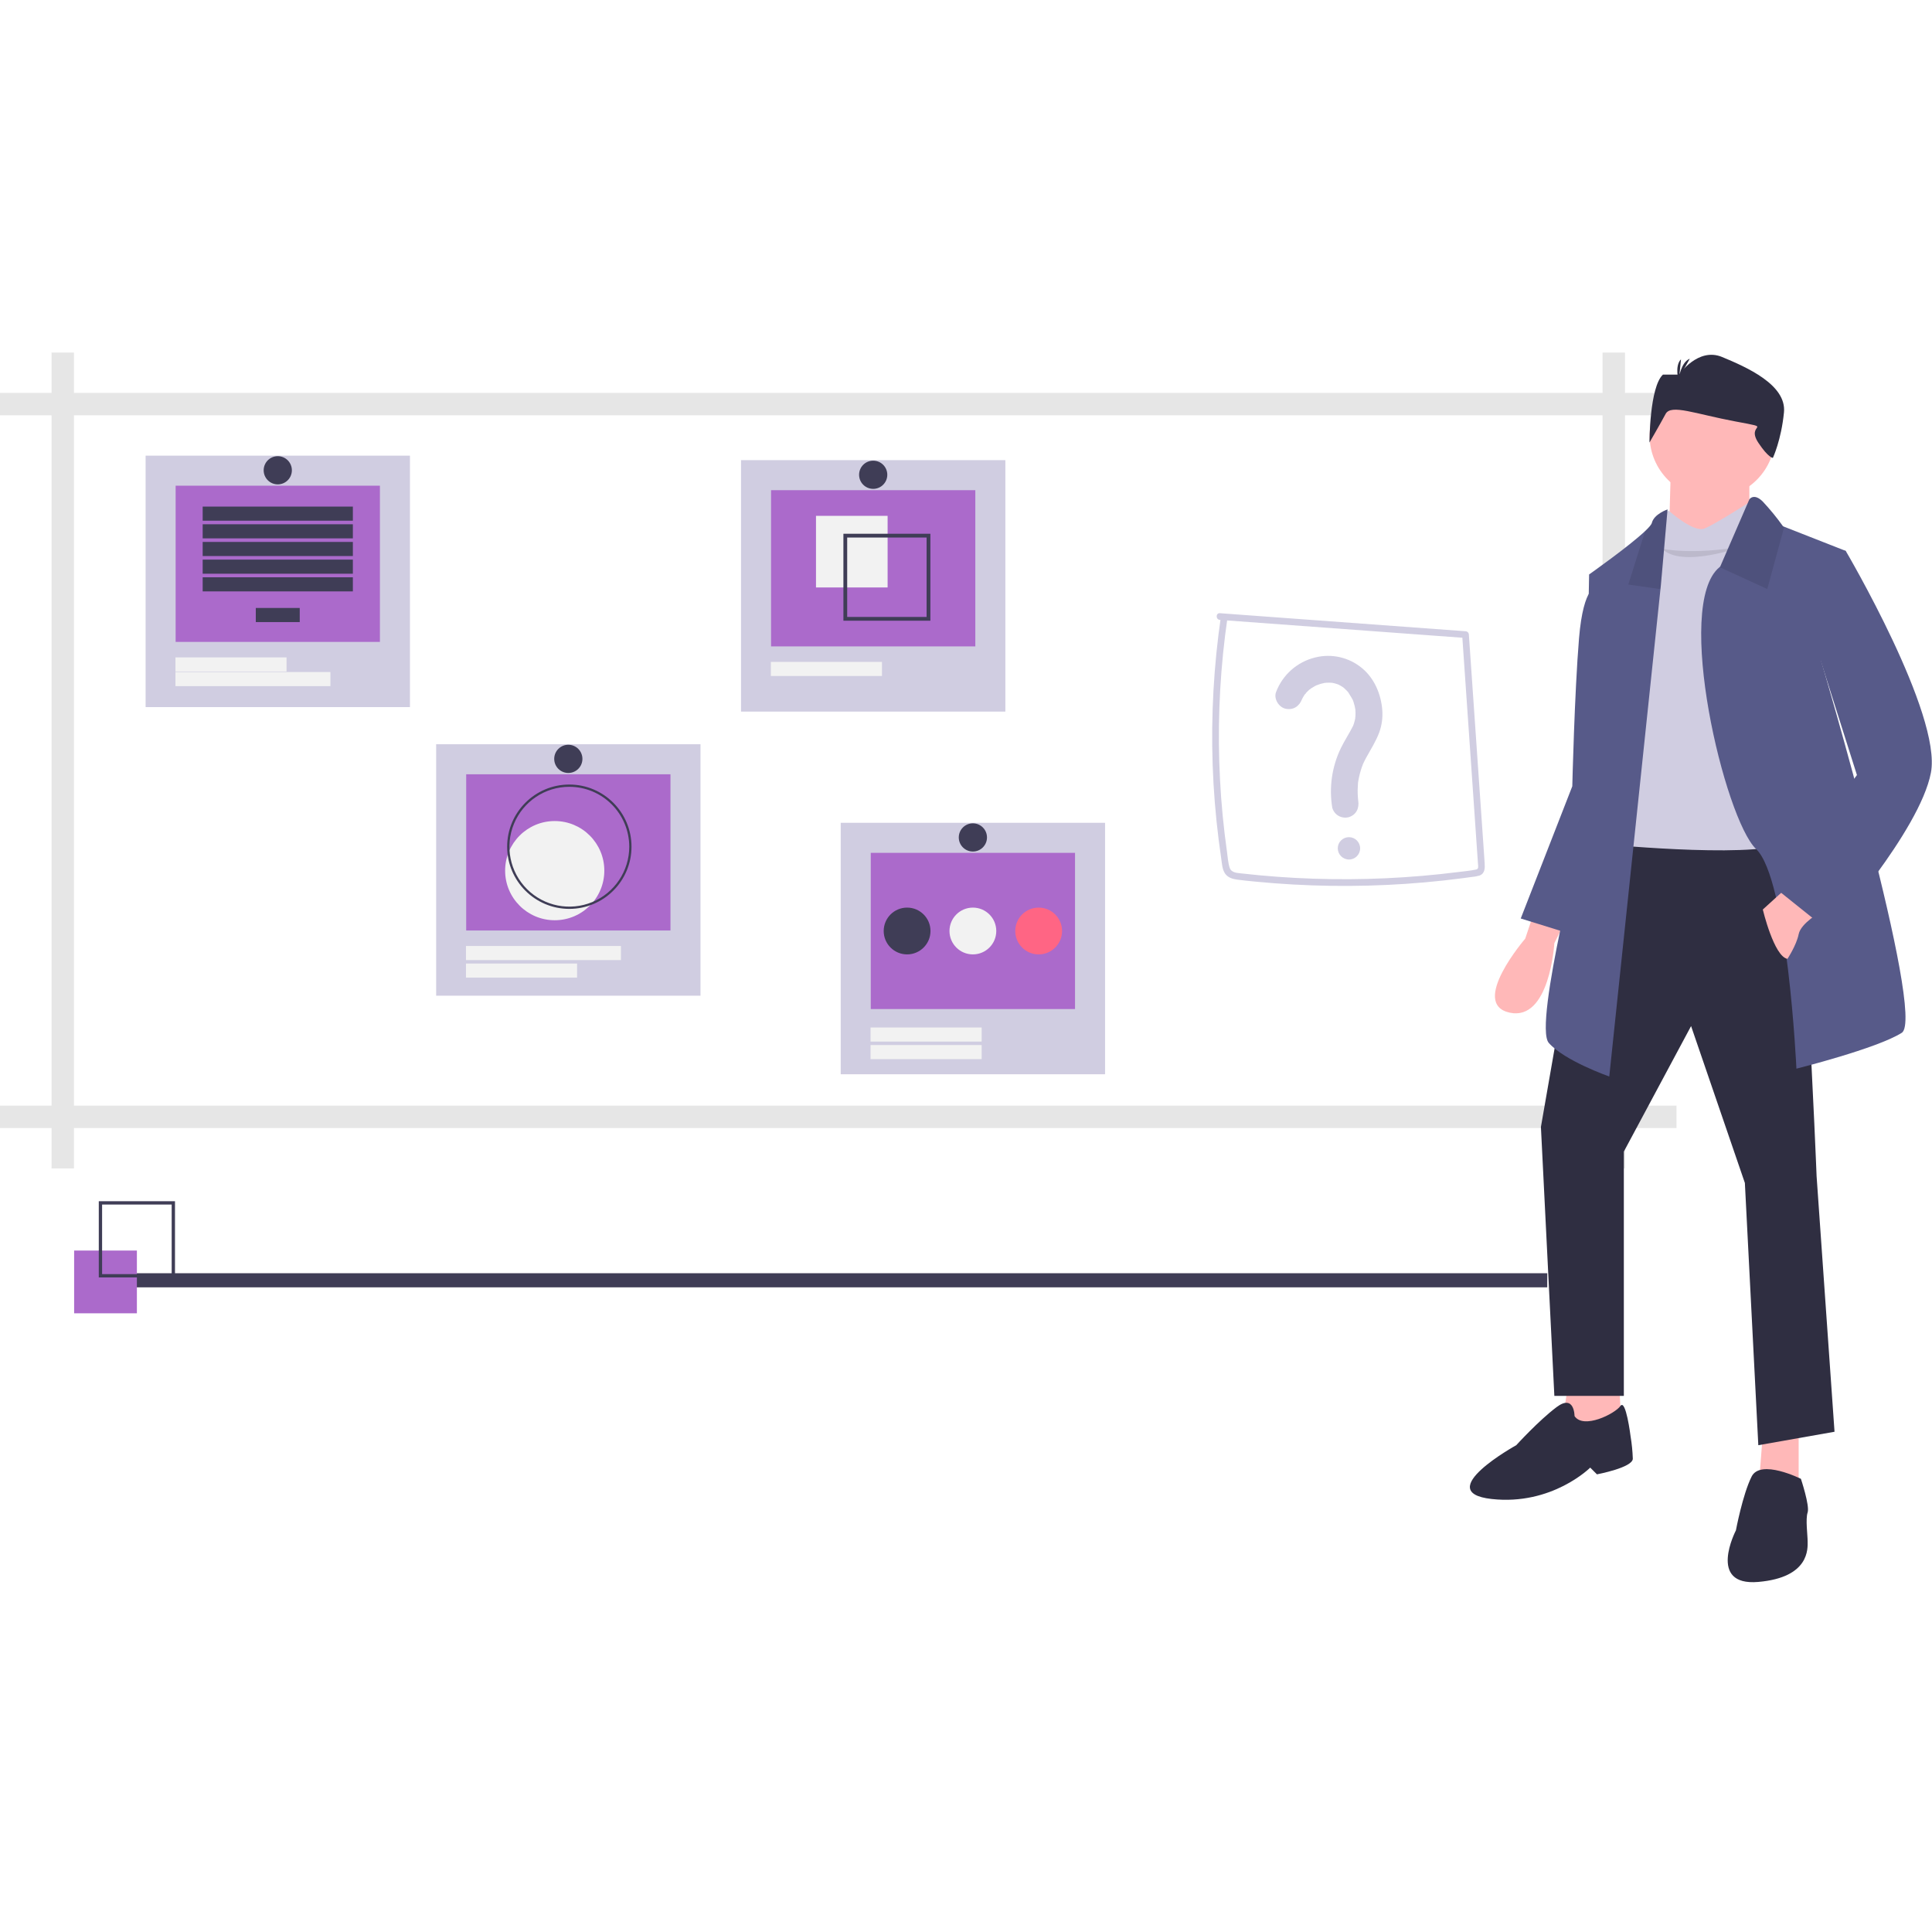 <?xml version="1.0" encoding="UTF-8"?>
<svg width="137px" height="137px" viewBox="0 0 137 137" version="1.1" xmlns="http://www.w3.org/2000/svg" xmlns:xlink="http://www.w3.org/1999/xlink">
    <title>visualize_process_illustration_2</title>
    <g id="visualize_process_illustration_2" stroke="none" stroke-width="1" fill="none" fill-rule="evenodd">
        <g id="undraw_buy_house_560d-(5)" transform="translate(-765, 87)"></g>
        <g id="undraw_quiz_nlyh" transform="translate(0, 25)" fill-rule="nonzero">
            <rect id="Rectangle" fill="#3F3D56" x="5.949" y="65.286" width="103.768" height="1"></rect>
            <rect id="Rectangle" x="0" y="0" width="118.883" height="57.852"></rect>
            <path d="M118.883,4.45 L118.883,2.861 L115.228,2.861 L115.228,0 L113.638,0 L113.638,2.861 L5.245,2.861 L5.245,0 L3.656,0 L3.656,2.861 L0,2.861 L0,4.45 L3.656,4.45 L3.656,53.402 L0,53.402 L0,54.991 L3.656,54.991 L3.656,57.852 L5.245,57.852 L5.245,54.991 L113.638,54.991 L113.638,57.852 L115.228,57.852 L115.228,54.991 L118.883,54.991 L118.883,53.402 L115.228,53.402 L115.228,4.45 L118.883,4.45 Z M113.638,53.402 L5.245,53.402 L5.245,4.45 L113.638,4.45 L113.638,53.402 Z" id="Shape" fill="#000000" opacity="0.1"></path>
            <rect id="Rectangle" fill="#D0CDE1" x="52.546" y="7.629" width="18.745" height="17.831"></rect>
            <rect id="Rectangle" fill="#AB6ACB" x="54.676" y="9.759" width="14.485" height="11.077"></rect>
            <rect id="Rectangle" fill="#F2F2F2" x="57.863" y="11.579" width="5.078" height="5.078"></rect>
            <path d="M59.807,12.849 L59.807,19.015 L65.974,19.015 L65.974,12.849 L59.807,12.849 Z M65.706,18.748 L60.075,18.748 L60.075,13.117 L65.706,13.117 L65.706,18.748 Z" id="Shape" fill="#3F3D56"></path>
            <rect id="Rectangle" fill="#F2F2F2" x="54.662" y="21.935" width="7.879" height="1"></rect>
            <circle id="Oval" fill="#3F3D56" cx="61.919" cy="8.666" r="1"></circle>
            <rect id="Rectangle" fill="#D0CDE1" x="59.616" y="33.346" width="18.745" height="17.831"></rect>
            <rect id="Rectangle" fill="#AB6ACB" x="61.746" y="35.476" width="14.485" height="11.077"></rect>
            <rect id="Rectangle" fill="#F2F2F2" x="61.731" y="47.86" width="7.879" height="1"></rect>
            <rect id="Rectangle" fill="#F2F2F2" x="61.731" y="49.104" width="7.879" height="1"></rect>
            <circle id="Oval" fill="#3F3D56" cx="64.323" cy="41.018" r="1.659"></circle>
            <circle id="Oval" fill="#F2F2F2" cx="68.988" cy="41.018" r="1.659"></circle>
            <circle id="Oval" fill="#FF6584" cx="73.653" cy="41.018" r="1.659"></circle>
            <circle id="Oval" fill="#3F3D56" cx="68.988" cy="34.383" r="1"></circle>
            <rect id="Rectangle" fill="#D0CDE1" x="30.928" y="27.775" width="18.745" height="17.831"></rect>
            <rect id="Rectangle" fill="#AB6ACB" x="33.058" y="29.905" width="14.485" height="11.077"></rect>
            <circle id="Oval" fill="#F2F2F2" cx="39.336" cy="36.738" r="3.517"></circle>
            <path d="M40.372,39.45 C37.937,39.45 35.963,37.476 35.963,35.041 C35.963,32.606 37.937,30.632 40.372,30.632 C42.807,30.632 44.781,32.606 44.781,35.041 C44.779,37.475 42.806,39.448 40.372,39.45 Z M40.372,30.793 C38.654,30.793 37.104,31.828 36.447,33.415 C35.789,35.003 36.153,36.83 37.368,38.046 C38.583,39.261 40.41,39.624 41.998,38.967 C43.586,38.309 44.621,36.76 44.621,35.041 C44.618,32.696 42.718,30.795 40.372,30.793 L40.372,30.793 Z" id="Shape" fill="#3F3D56"></path>
            <rect id="Rectangle" fill="#F2F2F2" x="33.043" y="43.325" width="7.879" height="1"></rect>
            <rect id="Rectangle" fill="#F2F2F2" x="33.043" y="42.081" width="10.989" height="1"></rect>
            <circle id="Oval" fill="#3F3D56" cx="40.3" cy="28.812" r="1"></circle>
            <rect id="Rectangle" fill="#D0CDE1" x="10.325" y="7.311" width="18.745" height="17.831"></rect>
            <rect id="Rectangle" fill="#AB6ACB" x="12.455" y="9.441" width="14.485" height="11.077"></rect>
            <rect id="Rectangle" fill="#3F3D56" x="18.139" y="18.112" width="3.116" height="1"></rect>
            <rect id="Rectangle" fill="#3F3D56" x="14.372" y="10.923" width="10.65" height="1"></rect>
            <rect id="Rectangle" fill="#3F3D56" x="14.372" y="12.176" width="10.65" height="1"></rect>
            <rect id="Rectangle" fill="#3F3D56" x="14.372" y="13.429" width="10.65" height="1"></rect>
            <rect id="Rectangle" fill="#3F3D56" x="14.372" y="14.683" width="10.65" height="1"></rect>
            <rect id="Rectangle" fill="#3F3D56" x="14.372" y="15.936" width="10.65" height="1"></rect>
            <rect id="Rectangle" fill="#F2F2F2" x="12.441" y="21.617" width="7.879" height="1"></rect>
            <rect id="Rectangle" fill="#F2F2F2" x="12.441" y="22.654" width="10.989" height="1"></rect>
            <circle id="Oval" fill="#3F3D56" cx="19.697" cy="8.348" r="1"></circle>
            <path d="M86.506,18.959 L100.081,19.957 L103.92,20.239 L103.682,20 L104.403,30.43 L104.763,35.644 C104.778,35.855 104.793,36.065 104.807,36.276 C104.819,36.451 104.867,36.62 104.66,36.663 C104.247,36.749 103.817,36.785 103.399,36.838 C102.55,36.945 101.698,37.035 100.845,37.108 C97.43,37.402 93.997,37.423 90.579,37.173 C89.725,37.11 88.872,37.031 88.021,36.934 C87.705,36.898 87.312,36.885 87.196,36.53 C87.077,36.164 87.057,35.748 87.003,35.368 C86.763,33.676 86.599,31.976 86.512,30.267 C86.335,26.86 86.455,23.445 86.873,20.06 C86.924,19.645 86.98,19.231 87.04,18.818 C87.084,18.518 86.625,18.388 86.58,18.691 C86.068,22.19 85.871,25.727 85.991,29.26 C86.053,31.028 86.195,32.791 86.416,34.548 C86.472,34.992 86.533,35.435 86.599,35.878 C86.651,36.23 86.664,36.646 86.873,36.948 C87.076,37.24 87.415,37.334 87.749,37.378 C88.174,37.435 88.601,37.475 89.028,37.517 C92.568,37.862 96.131,37.915 99.68,37.675 C100.574,37.614 101.465,37.535 102.356,37.438 C102.794,37.39 103.232,37.337 103.67,37.28 C103.884,37.252 104.098,37.223 104.312,37.193 C104.511,37.179 104.709,37.145 104.902,37.09 C105.303,36.946 105.303,36.558 105.278,36.197 L105.186,34.854 L105,32.168 L104.252,21.344 L104.159,20 C104.155,19.87 104.05,19.766 103.92,19.762 L90.345,18.765 L86.506,18.483 C86.199,18.46 86.201,18.937 86.506,18.959 L86.506,18.959 Z" id="Path" fill="#D0CDE1"></path>
            <path d="M92.323,24.588 C92.392,24.406 92.219,24.798 92.306,24.625 C92.329,24.579 92.351,24.532 92.375,24.487 C92.424,24.396 92.477,24.309 92.536,24.225 C92.595,24.141 92.684,24.109 92.51,24.255 C92.546,24.218 92.58,24.179 92.611,24.138 C92.692,24.05 92.778,23.966 92.869,23.888 C92.934,23.832 93.058,23.784 92.836,23.909 C92.88,23.884 92.921,23.847 92.963,23.819 C93.048,23.762 93.137,23.708 93.228,23.659 C93.274,23.635 93.32,23.611 93.366,23.589 C93.446,23.551 93.578,23.538 93.328,23.602 C93.435,23.574 93.539,23.524 93.646,23.493 C93.737,23.467 93.829,23.446 93.922,23.428 C94.005,23.412 94.156,23.424 93.872,23.431 C93.923,23.43 93.975,23.42 94.026,23.416 C94.128,23.409 94.231,23.408 94.334,23.412 C94.385,23.414 94.436,23.419 94.487,23.422 C94.657,23.432 94.23,23.375 94.487,23.424 C94.588,23.443 94.687,23.468 94.785,23.499 C94.833,23.519 94.882,23.536 94.931,23.55 L94.8,23.493 C94.832,23.507 94.864,23.522 94.896,23.537 C94.99,23.583 95.082,23.634 95.171,23.691 C95.215,23.719 95.257,23.75 95.3,23.779 C95.436,23.872 95.118,23.624 95.311,23.793 C95.376,23.85 95.438,23.91 95.498,23.973 C95.534,24.011 95.569,24.049 95.603,24.089 C95.661,24.156 95.704,24.277 95.585,24.059 C95.694,24.259 95.831,24.44 95.934,24.646 C96.022,24.822 95.854,24.428 95.92,24.613 C95.938,24.663 95.958,24.712 95.975,24.762 C96.009,24.862 96.038,24.964 96.062,25.068 C96.087,25.171 96.099,25.277 96.122,25.38 C96.059,25.095 96.105,25.26 96.111,25.338 C96.117,25.408 96.12,25.479 96.121,25.549 C96.123,25.637 96.121,25.726 96.115,25.814 C96.112,25.865 96.1,25.92 96.101,25.972 C96.097,25.704 96.12,25.838 96.103,25.927 C96.084,26.031 96.06,26.134 96.029,26.236 C96.014,26.287 95.998,26.337 95.98,26.387 C95.964,26.431 95.947,26.475 95.93,26.519 C95.981,26.399 95.985,26.388 95.942,26.485 C95.679,27.011 95.351,27.502 95.092,28.031 C94.449,29.349 94.233,30.834 94.473,32.28 C94.54,32.52 94.697,32.724 94.912,32.85 C95.134,32.977 95.398,33.012 95.647,32.946 C96.184,32.772 96.395,32.303 96.313,31.773 C96.283,31.586 96.328,31.939 96.309,31.751 C96.301,31.671 96.292,31.59 96.287,31.509 C96.275,31.348 96.271,31.186 96.273,31.024 C96.275,30.885 96.281,30.747 96.293,30.608 C96.293,30.527 96.302,30.446 96.318,30.367 C96.318,30.367 96.287,30.558 96.308,30.448 C96.317,30.403 96.323,30.357 96.331,30.311 C96.386,30.004 96.465,29.701 96.568,29.406 C96.59,29.34 96.615,29.276 96.64,29.21 C96.703,29.039 96.573,29.348 96.65,29.182 C96.719,29.034 96.79,28.887 96.868,28.744 C97.196,28.141 97.568,27.576 97.807,26.927 C97.989,26.418 98.061,25.876 98.018,25.338 C97.93,24.225 97.458,23.097 96.58,22.377 C95.658,21.61 94.426,21.329 93.264,21.621 C91.987,21.93 90.946,22.851 90.484,24.081 C90.308,24.549 90.68,25.147 91.15,25.254 C91.693,25.378 92.135,25.089 92.323,24.588 L92.323,24.588 Z" id="Path" fill="#D0CDE1"></path>
            <path d="M95.655,35.95 C96.093,35.95 96.448,35.595 96.448,35.157 C96.448,34.719 96.093,34.364 95.655,34.364 C95.217,34.364 94.862,34.719 94.862,35.157 C94.867,35.593 95.219,35.945 95.655,35.95 L95.655,35.95 Z" id="Path" fill="#D0CDE1"></path>
            <rect id="Rectangle" fill="#AB6ACB" x="5.257" y="63.677" width="4.45" height="4.45"></rect>
            <path d="M12.409,65.584 L7.005,65.584 L7.005,60.18 L12.409,60.18 L12.409,65.584 Z M7.24,65.349 L12.174,65.349 L12.174,60.415 L7.24,60.415 L7.24,65.349 Z" id="Shape" fill="#3F3D56"></path>
            <path d="M108.791,39.654 L108.155,41.561 C108.155,41.561 104.182,46.171 107.043,46.806 C109.903,47.442 110.221,41.879 110.221,41.879 L111.016,40.29 L108.791,39.654 Z" id="Path" fill="#FFB8B8"></path>
            <path d="M113.241,16.609 C113.241,16.609 112.287,16.45 111.97,20.264 C111.652,24.079 111.493,30.754 111.493,30.754 L107.837,40.131 L112.446,41.561 L114.671,30.913 L113.241,16.609 Z" id="Path" fill="#575A89"></path>
            <polygon id="Path" fill="#FFB8B8" points="111.175 73.348 110.698 76.368 114.989 76.368 114.83 73.348"></polygon>
            <polygon id="Path" fill="#FFB8B8" points="125.002 76.686 124.684 80.818 127.545 81.136 127.545 76.368"></polygon>
            <path d="M112.923,33.933 L109.268,54.912 L110.221,73.984 L115.148,73.984 L115.148,56.66 L119.916,47.76 L123.731,58.885 L124.684,77.481 L130.088,76.527 L128.817,58.409 C128.817,58.409 127.863,34.25 126.909,33.933 C125.956,33.615 112.923,33.933 112.923,33.933 Z" id="Path" fill="#2F2E41"></path>
            <path d="M111.652,75.415 C111.652,75.415 111.652,73.825 110.38,74.779 C109.109,75.732 107.519,77.481 107.519,77.481 C107.519,77.481 101.48,80.818 105.771,81.295 C110.062,81.772 112.764,79.07 112.764,79.07 L113.241,79.547 C113.241,79.547 115.784,79.07 115.784,78.434 C115.766,77.902 115.712,77.371 115.625,76.845 C115.625,76.845 115.291,74.149 114.902,74.702 C114.513,75.256 112.287,76.368 111.652,75.415 Z" id="Path" fill="#2F2E41"></path>
            <path d="M127.704,79.865 C127.704,79.865 124.843,78.434 124.208,79.706 C123.572,80.977 123.095,83.52 123.095,83.52 C123.095,83.52 121.029,87.494 124.684,87.176 C128.34,86.858 128.181,84.792 128.181,84.315 C128.181,83.838 128.022,82.726 128.181,82.249 C128.34,81.772 127.704,79.865 127.704,79.865 Z" id="Path" fill="#2F2E41"></path>
            <circle id="Oval" fill="#FFB8B8" cx="121.426" cy="5.881" r="4.45"></circle>
            <polygon id="Path" fill="#FFB8B8" points="118.486 8.026 118.327 13.748 124.049 13.271 124.049 8.026"></polygon>
            <path d="M124.366,10.41 C124.366,10.41 121.665,12.159 120.87,12.476 C120.075,12.794 118.327,11.205 118.327,11.205 C118.327,11.205 117.85,11.523 117.85,11.841 C117.85,12.159 117.532,13.43 117.532,13.43 L113.718,25.986 L114.036,34.886 C114.036,34.886 125.638,35.999 126.909,34.568 C128.181,33.138 126.274,12.635 126.274,12.635 L124.366,10.41 Z" id="Path" fill="#D0CDE1"></path>
            <path d="M123.572,13.748 C123.572,13.748 119.281,15.337 117.85,13.907 C117.85,13.907 119.916,14.384 123.572,13.748 Z" id="Path" fill="#000000" opacity="0.1"></path>
            <path d="M134.856,48.237 C133.108,49.349 127.386,50.78 127.386,50.78 C127.386,50.78 126.762,37.326 124.525,35.204 C122.302,33.092 118.672,17.864 121.936,15.216 C121.951,15.203 121.966,15.19 121.982,15.178 L124.049,10.41 C124.049,10.41 124.366,9.933 125.002,10.569 C125.516,11.12 125.994,11.704 126.433,12.317 L126.523,12.354 L130.883,14.066 L129.135,21.854 C129.135,21.854 136.604,47.124 134.856,48.237 Z" id="Path" fill="#575A89"></path>
            <path d="M126.523,12.354 L125.32,16.768 L121.936,15.216 C121.951,15.203 121.966,15.19 121.982,15.178 L124.049,10.41 C124.049,10.41 124.366,9.933 125.002,10.569 C125.516,11.12 125.994,11.704 126.433,12.317 L126.523,12.354 Z" id="Path" fill="#000000" opacity="0.1"></path>
            <path d="M118.247,11.125 L117.771,16.529 L117.745,16.776 L114.115,51.336 C114.115,51.336 110.936,50.223 109.824,48.952 C108.711,47.68 112.367,33.535 112.367,33.535 L112.685,15.735 C112.685,15.735 115.504,13.749 116.657,12.659 C116.927,12.405 117.105,12.2 117.135,12.079 C117.294,11.443 118.247,11.125 118.247,11.125 Z" id="Path" fill="#575A89"></path>
            <path d="M118.247,11.125 L117.771,16.529 L117.745,16.776 L115.466,16.45 L116.657,12.659 C116.927,12.405 117.105,12.2 117.135,12.079 C117.294,11.443 118.247,11.125 118.247,11.125 Z" id="Path" fill="#000000" opacity="0.1"></path>
            <path d="M126.75,37.906 L125.002,39.495 C125.002,39.495 125.797,42.833 126.75,42.992 C126.75,42.992 127.386,42.038 127.545,41.244 C127.704,40.449 129.135,39.654 129.135,39.654 L126.75,37.906 Z" id="Path" fill="#FFB8B8"></path>
            <path d="M128.817,13.748 L130.883,14.066 C130.883,14.066 137.717,25.668 136.922,29.8 C136.128,33.933 129.77,41.085 129.77,41.085 L125.797,37.906 L131.677,29.959 L128.658,20.423 L128.817,13.748 Z" id="Path" fill="#575A89"></path>
            <path d="M116.966,6.38 C116.966,6.38 116.966,2.456 117.92,1.564 L119.064,1.564 C119.064,1.564 120.399,-0.398 122.116,0.315 C123.833,1.029 126.694,2.277 126.503,4.24 C126.312,6.202 125.717,7.47 125.717,7.47 C125.717,7.47 125.4,7.47 124.691,6.403 C123.744,4.978 125.931,5.422 123.07,4.887 C120.209,4.352 118.492,3.638 118.11,4.352 C117.729,5.065 116.966,6.38 116.966,6.38 Z" id="Path" fill="#2F2E41"></path>
            <path d="M119.045,1.83 C119.045,1.83 119.198,0.683 119.825,0.436 L119.045,1.83 Z" id="Path" fill="#2F2E41"></path>
            <path d="M119.043,2.066 C119.043,2.066 118.724,0.954 119.201,0.477 L119.043,2.066 Z" id="Path" fill="#2F2E41"></path>
        </g>
    </g>
</svg>